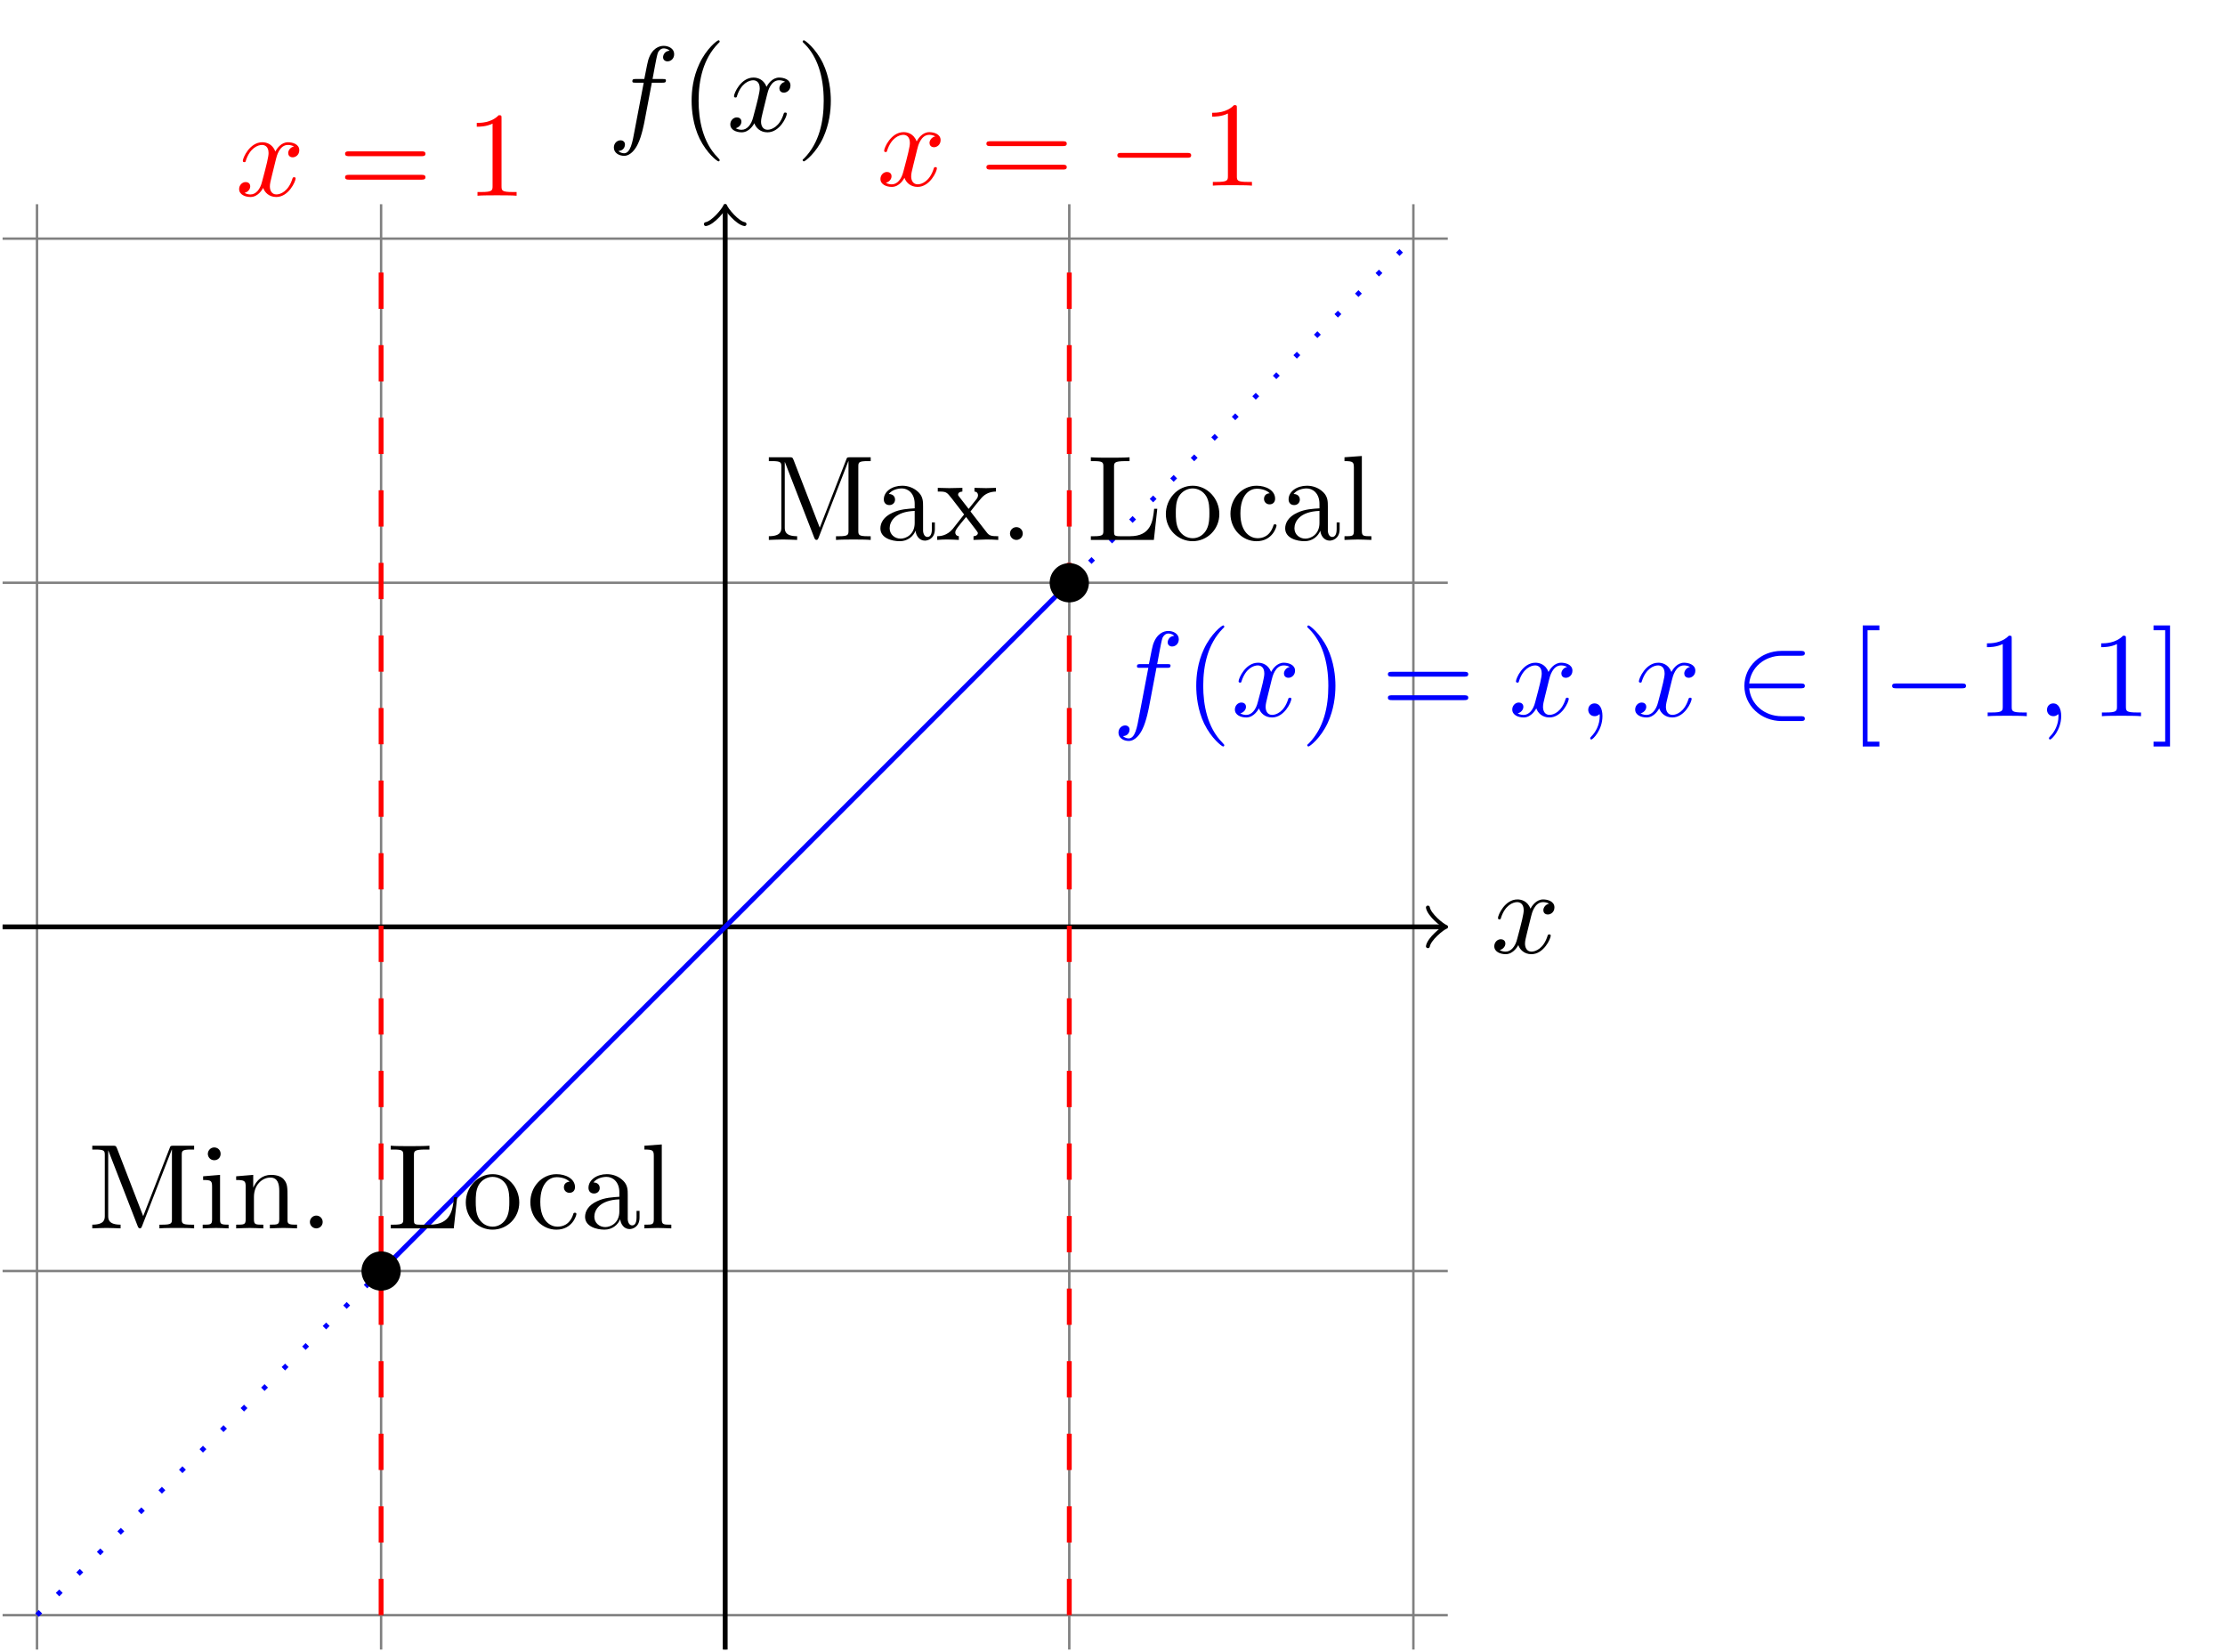 <?xml version="1.0" encoding="UTF-8" standalone="no"?>
<!-- Created with Inkscape (http://www.inkscape.org/) -->

<svg
   version="1.1"
   id="svg1"
   width="244.336"
   height="181.411"
   viewBox="0 0 244.336 181.411"
   xmlns="http://www.w3.org/2000/svg"
   xmlns:svg="http://www.w3.org/2000/svg">
  <defs
     id="defs1" />
  <g
     id="g1">
    <path
       id="path1"
       d="M -59.528,-56.694 H 59.528 M -59.528,-28.347 H 59.528 M -59.528,0 H 59.528 M -59.528,28.347 H 59.528 M -59.528,56.694 H 59.528 M -56.694,-59.528 V 59.528 M -28.347,-59.528 V 59.528 M 0,-59.528 V 59.528 M 28.347,-59.528 V 59.528 M 56.694,-59.528 V 59.528"
       style="fill:none;stroke:#808080;stroke-width:0.199;stroke-linecap:butt;stroke-linejoin:miter;stroke-miterlimit:10;stroke-dasharray:none;stroke-opacity:1"
       transform="matrix(1.333,0,0,-1.333,79.636,101.775)" />
    <path
       id="path2"
       d="M -59.528,0 H 59.07"
       style="fill:none;stroke:#000000;stroke-width:0.399;stroke-linecap:butt;stroke-linejoin:miter;stroke-miterlimit:10;stroke-dasharray:none;stroke-opacity:1"
       transform="matrix(1.333,0,0,-1.333,79.636,101.775)" />
    <path
       id="path3"
       d="M -1.196,1.594 C -1.096,0.996 0,0.1 0.299,0 0,-0.1 -1.096,-0.996 -1.196,-1.594"
       style="fill:none;stroke:#000000;stroke-width:0.319;stroke-linecap:round;stroke-linejoin:round;stroke-miterlimit:10;stroke-dasharray:none;stroke-opacity:1"
       transform="matrix(1.333,0,0,-1.333,158.396,101.775)" />
    <path
       id="path4"
       d="m 3.329,-3.013 c 0.059,-0.258 0.293,-1.172 0.984,-1.172 0.047,0 0.293,0 0.504,0.129 -0.281,0.047 -0.48,0.305 -0.48,0.539 0,0.164 0.105,0.352 0.375,0.352 0.223,0 0.539,-0.188 0.539,-0.586 0,-0.516 -0.586,-0.656 -0.926,-0.656 -0.574,0 -0.926,0.527 -1.043,0.762 -0.258,-0.656 -0.785,-0.762 -1.078,-0.762 -1.043,0 -1.605,1.289 -1.605,1.535 0,0.105 0.105,0.105 0.117,0.105 0.082,0 0.117,-0.023 0.129,-0.117 0.34,-1.055 0.996,-1.301 1.336,-1.301 0.188,0 0.539,0.094 0.539,0.668 0,0.305 -0.164,0.973 -0.539,2.367 -0.152,0.621 -0.504,1.043 -0.949,1.043 -0.059,0 -0.281,0 -0.492,-0.129 0.246,-0.059 0.469,-0.27 0.469,-0.539 0,-0.27 -0.223,-0.352 -0.375,-0.352 -0.293,0 -0.539,0.258 -0.539,0.574 0,0.457 0.492,0.656 0.937,0.656 0.656,0 1.008,-0.691 1.043,-0.75 0.117,0.363 0.48,0.75 1.078,0.75 1.02,0 1.594,-1.277 1.594,-1.535 0,-0.094 -0.094,-0.094 -0.129,-0.094 -0.082,0 -0.105,0.035 -0.129,0.105 -0.328,1.066 -0.996,1.313 -1.324,1.313 -0.387,0 -0.539,-0.328 -0.539,-0.656 0,-0.223 0.059,-0.445 0.164,-0.879 z m 0,0"
       style="fill:#000000;fill-opacity:1;fill-rule:nonzero;stroke:none"
       aria-label="x"
       transform="matrix(1.333,0,0,1.333,163.699,104.635)" />
    <path
       id="path5"
       d="M 0,-59.528 V 59.07"
       style="fill:none;stroke:#000000;stroke-width:0.399;stroke-linecap:butt;stroke-linejoin:miter;stroke-miterlimit:10;stroke-dasharray:none;stroke-opacity:1"
       transform="matrix(1.333,0,0,-1.333,79.636,101.775)" />
    <path
       id="path6"
       d="M -1.196,1.594 C -1.096,0.996 0,0.1 0.299,0 0,-0.1 -1.096,-0.996 -1.196,-1.594"
       style="fill:none;stroke:#000000;stroke-width:0.319;stroke-linecap:round;stroke-linejoin:round;stroke-miterlimit:10;stroke-dasharray:none;stroke-opacity:1"
       transform="matrix(0,-1.333,-1.333,0,79.636,23.014)" />
    <g
       id="g6"
       aria-label="f(x)"
       transform="matrix(1.333,0,0,1.333,66.708,14.391)">
      <path
         id="path7"
         d="m 3.656,-3.984 h 0.855 c 0.199,0 0.305,0 0.305,-0.199 0,-0.105 -0.105,-0.105 -0.27,-0.105 H 3.714 l 0.211,-1.137 c 0.035,-0.211 0.176,-0.914 0.234,-1.043 0.094,-0.188 0.258,-0.34 0.469,-0.34 0.047,0 0.305,0 0.492,0.188 -0.434,0.035 -0.539,0.387 -0.539,0.539 0,0.223 0.176,0.34 0.363,0.34 0.27,0 0.551,-0.211 0.551,-0.598 0,-0.457 -0.457,-0.68 -0.867,-0.68 -0.34,0 -0.961,0.176 -1.266,1.16 -0.059,0.211 -0.082,0.316 -0.328,1.57 H 2.355 c -0.199,0 -0.305,0 -0.305,0.188 0,0.117 0.094,0.117 0.281,0.117 h 0.656 l -0.75,3.938 C 2.062,0.914 1.898,1.828 1.37,1.828 c -0.035,0 -0.281,0 -0.469,-0.188 C 1.359,1.617 1.441,1.254 1.441,1.102 c 0,-0.223 -0.176,-0.34 -0.363,-0.34 -0.258,0 -0.551,0.211 -0.551,0.598 0,0.445 0.434,0.68 0.844,0.68 0.551,0 0.949,-0.586 1.125,-0.961 0.328,-0.633 0.551,-1.84 0.562,-1.91 z m 0,0"
         style="fill:#000000;fill-opacity:1;fill-rule:nonzero;stroke:none" />
      <path
         id="path8"
         d="m 9.242,2.391 c 0,-0.035 0,-0.047 -0.164,-0.223 C 7.836,0.914 7.508,-0.961 7.508,-2.496 c 0,-1.723 0.387,-3.457 1.605,-4.711 0.129,-0.117 0.129,-0.129 0.129,-0.164 0,-0.07 -0.035,-0.105 -0.094,-0.105 -0.105,0 -0.996,0.68 -1.582,1.945 -0.516,1.102 -0.633,2.203 -0.633,3.035 0,0.785 0.117,1.992 0.656,3.117 0.598,1.219 1.453,1.875 1.559,1.875 0.059,0 0.094,-0.035 0.094,-0.105 z m 0,0"
         style="fill:#000000;fill-opacity:1;fill-rule:nonzero;stroke:none" />
      <path
         id="path9"
         d="m 13.154,-3.012 c 0.059,-0.258 0.293,-1.172 0.984,-1.172 0.047,0 0.293,0 0.504,0.129 -0.281,0.047 -0.48,0.305 -0.48,0.539 0,0.164 0.105,0.352 0.375,0.352 0.223,0 0.539,-0.188 0.539,-0.586 0,-0.516 -0.586,-0.656 -0.926,-0.656 -0.574,0 -0.926,0.527 -1.043,0.762 -0.258,-0.656 -0.785,-0.762 -1.078,-0.762 -1.043,0 -1.605,1.289 -1.605,1.535 0,0.105 0.105,0.105 0.117,0.105 0.082,0 0.117,-0.023 0.129,-0.117 0.34,-1.055 0.996,-1.301 1.336,-1.301 0.188,0 0.539,0.094 0.539,0.668 0,0.305 -0.164,0.973 -0.539,2.367 -0.152,0.621 -0.504,1.043 -0.949,1.043 -0.059,0 -0.281,0 -0.492,-0.129 0.246,-0.059 0.469,-0.27 0.469,-0.539 0,-0.27 -0.223,-0.352 -0.375,-0.352 -0.293,0 -0.539,0.258 -0.539,0.574 0,0.457 0.492,0.656 0.938,0.656 0.656,0 1.008,-0.691 1.043,-0.75 0.117,0.363 0.48,0.75 1.078,0.75 1.02,0 1.594,-1.277 1.594,-1.535 0,-0.094 -0.094,-0.094 -0.129,-0.094 -0.082,0 -0.105,0.035 -0.129,0.105 -0.328,1.066 -0.996,1.312 -1.324,1.312 -0.387,0 -0.539,-0.328 -0.539,-0.656 0,-0.223 0.059,-0.445 0.164,-0.879 z m 0,0"
         style="fill:#000000;fill-opacity:1;fill-rule:nonzero;stroke:none" />
      <path
         id="path10"
         d="m 18.401,-2.496 c 0,-0.773 -0.117,-1.98 -0.656,-3.105 -0.598,-1.219 -1.465,-1.875 -1.559,-1.875 -0.059,0 -0.105,0.047 -0.105,0.105 0,0.035 0,0.047 0.199,0.234 0.973,0.984 1.535,2.566 1.535,4.641 0,1.711 -0.363,3.457 -1.594,4.723 -0.141,0.117 -0.141,0.129 -0.141,0.164 0,0.059 0.047,0.105 0.105,0.105 0.094,0 0.996,-0.68 1.582,-1.945 0.504,-1.102 0.633,-2.203 0.633,-3.047 z m 0,0"
         style="fill:#000000;fill-opacity:1;fill-rule:nonzero;stroke:none" />
    </g>
    <path
       id="path11"
       d="M -28.347,-56.694 V 56.694"
       style="fill:none;stroke:#ff0000;stroke-width:0.399;stroke-linecap:butt;stroke-linejoin:miter;stroke-miterlimit:10;stroke-dasharray:2.989, 2.989;stroke-dashoffset:0;stroke-opacity:1"
       transform="matrix(1.333,0,0,-1.333,79.636,101.775)" />
    <g
       id="g11"
       aria-label="x=1"
       transform="matrix(1.333,0,0,1.333,25.868,21.491)">
      <path
         id="path12"
         d="m 3.328,-3.011 c 0.059,-0.258 0.293,-1.172 0.984,-1.172 0.047,0 0.293,0 0.504,0.129 -0.281,0.047 -0.48,0.305 -0.48,0.539 0,0.164 0.105,0.352 0.375,0.352 0.223,0 0.539,-0.188 0.539,-0.586 0,-0.516 -0.586,-0.656 -0.926,-0.656 -0.574,0 -0.926,0.527 -1.043,0.762 -0.258,-0.656 -0.785,-0.762 -1.078,-0.762 -1.043,0 -1.605,1.289 -1.605,1.535 0,0.105 0.105,0.105 0.117,0.105 0.082,0 0.117,-0.023 0.129,-0.117 0.34,-1.055 0.996,-1.301 1.336,-1.301 0.188,0 0.539,0.094 0.539,0.668 0,0.305 -0.164,0.973 -0.539,2.367 -0.152,0.621 -0.504,1.043 -0.949,1.043 -0.059,0 -0.281,0 -0.492,-0.129 0.246,-0.059 0.469,-0.27 0.469,-0.539 0,-0.27 -0.223,-0.352 -0.375,-0.352 -0.293,0 -0.539,0.258 -0.539,0.574 0,0.457 0.492,0.656 0.938,0.656 0.656,0 1.008,-0.691 1.043,-0.75 0.117,0.363 0.48,0.75 1.078,0.75 1.02,0 1.594,-1.277 1.594,-1.535 0,-0.094 -0.094,-0.094 -0.129,-0.094 -0.082,0 -0.105,0.035 -0.129,0.105 -0.328,1.066 -0.996,1.312 -1.324,1.312 -0.387,0 -0.539,-0.328 -0.539,-0.656 0,-0.223 0.059,-0.445 0.164,-0.879 z m 0,0"
         style="fill:#ff0000;fill-opacity:1;fill-rule:nonzero;stroke:none" />
      <path
         id="path13"
         d="m 15.304,-3.257 c 0.152,0 0.34,0 0.34,-0.199 0,-0.199 -0.188,-0.199 -0.328,-0.199 H 9.351 c -0.141,0 -0.328,0 -0.328,0.199 0,0.199 0.188,0.199 0.34,0.199 z m 0.012,1.934 c 0.141,0 0.328,0 0.328,-0.199 0,-0.199 -0.188,-0.199 -0.34,-0.199 H 9.363 c -0.152,0 -0.34,0 -0.34,0.199 0,0.199 0.188,0.199 0.328,0.199 z m 6.595,-5.051 c 0,-0.234 0,-0.258 -0.234,-0.258 -0.609,0.633 -1.488,0.633 -1.805,0.633 v 0.316 c 0.199,0 0.785,0 1.301,-0.258 v 5.156 c 0,0.352 -0.035,0.48 -0.926,0.48 h -0.316 v 0.305 c 0.352,-0.035 1.207,-0.035 1.605,-0.035 0.398,0 1.266,0 1.617,0.035 v -0.305 h -0.316 c -0.902,0 -0.926,-0.117 -0.926,-0.48 z m 0,0"
         style="fill:#ff0000;fill-opacity:1;fill-rule:nonzero;stroke:none" />
    </g>
    <path
       id="path14"
       d="M 28.347,-56.694 V 56.694"
       style="fill:none;stroke:#ff0000;stroke-width:0.399;stroke-linecap:butt;stroke-linejoin:miter;stroke-miterlimit:10;stroke-dasharray:2.989, 2.989;stroke-dashoffset:0;stroke-opacity:1"
       transform="matrix(1.333,0,0,-1.333,79.636,101.775)" />
    <g
       id="g14"
       aria-label="x=−1"
       transform="matrix(1.333,0,0,1.333,96.293,20.384)">
      <path
         id="path15"
         d="m 3.328,-3.013 c 0.059,-0.258 0.293,-1.172 0.984,-1.172 0.047,0 0.293,0 0.504,0.129 -0.281,0.047 -0.48,0.305 -0.48,0.539 0,0.164 0.105,0.352 0.375,0.352 0.223,0 0.539,-0.188 0.539,-0.586 0,-0.516 -0.586,-0.656 -0.926,-0.656 -0.574,0 -0.926,0.527 -1.043,0.762 -0.258,-0.656 -0.785,-0.762 -1.078,-0.762 -1.043,0 -1.605,1.289 -1.605,1.535 0,0.105 0.105,0.105 0.117,0.105 0.082,0 0.117,-0.023 0.129,-0.117 0.34,-1.055 0.996,-1.301 1.336,-1.301 0.188,0 0.539,0.094 0.539,0.668 0,0.305 -0.164,0.973 -0.539,2.367 -0.152,0.621 -0.504,1.043 -0.949,1.043 -0.059,0 -0.281,0 -0.492,-0.129 0.246,-0.059 0.469,-0.27 0.469,-0.539 0,-0.27 -0.223,-0.352 -0.375,-0.352 -0.293,0 -0.539,0.258 -0.539,0.574 0,0.457 0.492,0.656 0.937,0.656 0.656,0 1.008,-0.691 1.043,-0.75 0.117,0.363 0.48,0.75 1.078,0.75 1.02,0 1.594,-1.277 1.594,-1.535 0,-0.094 -0.094,-0.094 -0.129,-0.094 -0.082,0 -0.105,0.035 -0.129,0.105 -0.328,1.066 -0.996,1.313 -1.324,1.313 -0.387,0 -0.539,-0.328 -0.539,-0.656 0,-0.223 0.059,-0.445 0.164,-0.879 z m 0,0"
         style="fill:#ff0000;fill-opacity:1;fill-rule:nonzero;stroke:none" />
      <path
         id="path16"
         d="m 15.304,-3.259 c 0.152,0 0.34,0 0.34,-0.199 0,-0.199 -0.188,-0.199 -0.328,-0.199 H 9.351 c -0.141,0 -0.328,0 -0.328,0.199 0,0.199 0.188,0.199 0.34,0.199 z m 0.012,1.934 c 0.141,0 0.328,0 0.328,-0.199 0,-0.199 -0.188,-0.199 -0.34,-0.199 H 9.363 c -0.152,0 -0.34,0 -0.34,0.199 0,0.199 0.188,0.199 0.328,0.199 z m 0,0"
         style="fill:#ff0000;fill-opacity:1;fill-rule:nonzero;stroke:none" />
      <path
         id="path17"
         d="m 25.541,-2.298 c 0.176,0 0.352,0 0.352,-0.199 0,-0.199 -0.176,-0.199 -0.352,-0.199 h -5.391 c -0.164,0 -0.34,0 -0.34,0.199 0,0.199 0.176,0.199 0.34,0.199 z m 0,0"
         style="fill:#ff0000;fill-opacity:1;fill-rule:nonzero;stroke:none" />
      <path
         id="path18"
         d="m 29.657,-6.376 c 0,-0.234 0,-0.258 -0.234,-0.258 -0.609,0.633 -1.488,0.633 -1.805,0.633 v 0.316 c 0.199,0 0.785,0 1.301,-0.258 v 5.156 c 0,0.352 -0.035,0.48 -0.926,0.48 h -0.316 v 0.305 c 0.352,-0.035 1.207,-0.035 1.605,-0.035 0.398,0 1.266,0 1.617,0.035 V -0.306 h -0.316 c -0.902,0 -0.926,-0.117 -0.926,-0.48 z m 0,0"
         style="fill:#ff0000;fill-opacity:1;fill-rule:nonzero;stroke:none" />
    </g>
    <path
       id="path19"
       d="m -28.347,-28.347 2.362,2.362 2.362,2.362 2.362,2.362 2.362,2.362 2.362,2.362 2.362,2.362 2.362,2.362 2.362,2.362 2.362,2.362 2.362,2.362 2.362,2.362 2.362,2.362 2.362,2.362 2.362,2.362 2.362,2.362 2.362,2.362 2.362,2.362 2.362,2.362 2.362,2.362 2.362,2.362 2.362,2.362 2.362,2.362 2.362,2.362 2.362,2.362"
       style="fill:none;stroke:#0000ff;stroke-width:0.399;stroke-linecap:butt;stroke-linejoin:miter;stroke-miterlimit:10;stroke-dasharray:none;stroke-opacity:1"
       transform="matrix(1.333,0,0,-1.333,79.636,101.775)" />
    <g
       id="g19"
       aria-label="f(x)=x,x∈[−1,1]"
       transform="matrix(1.333,0,0,1.333,122.12,78.64)">
      <path
         id="path20"
         d="m 3.657,-3.984 h 0.855 c 0.199,0 0.305,0 0.305,-0.199 0,-0.105 -0.105,-0.105 -0.27,-0.105 H 3.716 l 0.211,-1.137 c 0.035,-0.211 0.176,-0.914 0.234,-1.043 0.094,-0.188 0.258,-0.34 0.469,-0.34 0.047,0 0.305,0 0.492,0.188 -0.434,0.035 -0.539,0.387 -0.539,0.539 0,0.223 0.176,0.34 0.363,0.34 0.27,0 0.551,-0.211 0.551,-0.598 0,-0.457 -0.457,-0.68 -0.867,-0.68 -0.34,0 -0.961,0.176 -1.266,1.16 -0.059,0.211 -0.082,0.316 -0.328,1.57 H 2.356 c -0.199,0 -0.305,0 -0.305,0.188 0,0.117 0.094,0.117 0.281,0.117 h 0.656 l -0.75,3.938 C 2.063,0.915 1.899,1.829 1.372,1.829 c -0.035,0 -0.281,0 -0.469,-0.188 C 1.36,1.618 1.442,1.254 1.442,1.102 c 0,-0.223 -0.176,-0.34 -0.363,-0.34 -0.258,0 -0.551,0.211 -0.551,0.598 0,0.445 0.434,0.68 0.844,0.68 0.551,0 0.949,-0.586 1.125,-0.961 0.328,-0.633 0.551,-1.84 0.562,-1.91 z m 0,0"
         style="fill:#0000ff;fill-opacity:1;fill-rule:nonzero;stroke:none" />
      <path
         id="path21"
         d="m 9.244,2.391 c 0,-0.035 0,-0.047 -0.164,-0.223 C 7.838,0.915 7.51,-0.96 7.51,-2.496 c 0,-1.723 0.387,-3.457 1.605,-4.711 0.129,-0.117 0.129,-0.129 0.129,-0.164 0,-0.07 -0.035,-0.105 -0.094,-0.105 -0.105,0 -0.996,0.68 -1.582,1.945 -0.516,1.102 -0.633,2.203 -0.633,3.035 0,0.785 0.117,1.992 0.656,3.117 0.598,1.219 1.453,1.875 1.559,1.875 0.059,0 0.094,-0.035 0.094,-0.105 z m 0,0"
         style="fill:#0000ff;fill-opacity:1;fill-rule:nonzero;stroke:none" />
      <path
         id="path22"
         d="m 13.152,-3.011 c 0.059,-0.258 0.293,-1.172 0.984,-1.172 0.047,0 0.293,0 0.504,0.129 -0.281,0.047 -0.48,0.305 -0.48,0.539 0,0.164 0.105,0.352 0.375,0.352 0.223,0 0.539,-0.188 0.539,-0.586 0,-0.516 -0.586,-0.656 -0.926,-0.656 -0.574,0 -0.926,0.527 -1.043,0.762 -0.258,-0.656 -0.785,-0.762 -1.078,-0.762 -1.043,0 -1.605,1.289 -1.605,1.535 0,0.105 0.105,0.105 0.117,0.105 0.082,0 0.117,-0.023 0.129,-0.117 0.34,-1.055 0.996,-1.301 1.336,-1.301 0.188,0 0.539,0.094 0.539,0.668 0,0.305 -0.164,0.973 -0.539,2.367 C 11.851,-0.527 11.5,-0.105 11.055,-0.105 c -0.059,0 -0.281,0 -0.492,-0.129 0.246,-0.059 0.469,-0.27 0.469,-0.539 0,-0.27 -0.223,-0.352 -0.375,-0.352 -0.293,0 -0.539,0.258 -0.539,0.574 0,0.457 0.492,0.656 0.938,0.656 0.656,0 1.008,-0.691 1.043,-0.75 0.117,0.363 0.48,0.75 1.078,0.75 1.02,0 1.594,-1.277 1.594,-1.535 0,-0.094 -0.094,-0.094 -0.129,-0.094 -0.082,0 -0.105,0.035 -0.129,0.105 -0.328,1.066 -0.996,1.312 -1.324,1.312 -0.387,0 -0.539,-0.328 -0.539,-0.656 0,-0.223 0.059,-0.445 0.164,-0.879 z m 0,0"
         style="fill:#0000ff;fill-opacity:1;fill-rule:nonzero;stroke:none" />
      <path
         id="path23"
         d="m 18.402,-2.496 c 0,-0.773 -0.117,-1.98 -0.656,-3.105 -0.598,-1.219 -1.465,-1.875 -1.559,-1.875 -0.059,0 -0.105,0.047 -0.105,0.105 0,0.035 0,0.047 0.199,0.234 0.973,0.984 1.535,2.566 1.535,4.641 0,1.711 -0.363,3.457 -1.594,4.723 -0.141,0.117 -0.141,0.129 -0.141,0.164 0,0.059 0.047,0.105 0.105,0.105 0.094,0 0.996,-0.68 1.582,-1.945 0.504,-1.102 0.633,-2.203 0.633,-3.047 z m 10.603,-0.762 c 0.152,0 0.34,0 0.34,-0.199 0,-0.199 -0.188,-0.199 -0.328,-0.199 h -5.965 c -0.141,0 -0.328,0 -0.328,0.199 0,0.199 0.188,0.199 0.34,0.199 z m 0.012,1.934 c 0.141,0 0.328,0 0.328,-0.199 0,-0.199 -0.188,-0.199 -0.34,-0.199 H 23.063 c -0.152,0 -0.34,0 -0.34,0.199 0,0.199 0.188,0.199 0.328,0.199 z m 0,0"
         style="fill:#0000ff;fill-opacity:1;fill-rule:nonzero;stroke:none" />
      <path
         id="path24"
         d="m 36.004,-3.011 c 0.059,-0.258 0.293,-1.172 0.984,-1.172 0.047,0 0.293,0 0.504,0.129 -0.281,0.047 -0.48,0.305 -0.48,0.539 0,0.164 0.105,0.352 0.375,0.352 0.223,0 0.539,-0.188 0.539,-0.586 0,-0.516 -0.586,-0.656 -0.926,-0.656 -0.574,0 -0.926,0.527 -1.043,0.762 -0.258,-0.656 -0.785,-0.762 -1.078,-0.762 -1.043,0 -1.605,1.289 -1.605,1.535 0,0.105 0.105,0.105 0.117,0.105 0.082,0 0.117,-0.023 0.129,-0.117 0.34,-1.055 0.996,-1.301 1.336,-1.301 0.188,0 0.539,0.094 0.539,0.668 0,0.305 -0.164,0.973 -0.539,2.367 C 34.703,-0.527 34.351,-0.105 33.906,-0.105 c -0.059,0 -0.281,0 -0.492,-0.129 0.246,-0.059 0.469,-0.27 0.469,-0.539 0,-0.27 -0.223,-0.352 -0.375,-0.352 -0.293,0 -0.539,0.258 -0.539,0.574 0,0.457 0.492,0.656 0.938,0.656 0.656,0 1.008,-0.691 1.043,-0.75 0.117,0.363 0.48,0.75 1.078,0.75 1.02,0 1.594,-1.277 1.594,-1.535 0,-0.094 -0.094,-0.094 -0.129,-0.094 -0.082,0 -0.105,0.035 -0.129,0.105 -0.328,1.066 -0.996,1.312 -1.324,1.312 -0.387,0 -0.539,-0.328 -0.539,-0.656 0,-0.223 0.059,-0.445 0.164,-0.879 z m 4.395,3 c 0,-0.656 -0.258,-1.043 -0.645,-1.043 -0.328,0 -0.527,0.246 -0.527,0.527 0,0.27 0.199,0.527 0.527,0.527 0.117,0 0.246,-0.035 0.352,-0.129 0.023,-0.023 0.035,-0.035 0.047,-0.035 0.012,0 0.023,0.012 0.023,0.152 0,0.738 -0.352,1.336 -0.68,1.664 -0.105,0.105 -0.105,0.129 -0.105,0.164 0,0.07 0.047,0.105 0.094,0.105 0.117,0 0.914,-0.762 0.914,-1.934 z m 5.73,-3 c 0.059,-0.258 0.293,-1.172 0.984,-1.172 0.047,0 0.293,0 0.504,0.129 -0.281,0.047 -0.48,0.305 -0.48,0.539 0,0.164 0.105,0.352 0.375,0.352 0.223,0 0.539,-0.188 0.539,-0.586 0,-0.516 -0.586,-0.656 -0.926,-0.656 -0.574,0 -0.926,0.527 -1.043,0.762 -0.258,-0.656 -0.785,-0.762 -1.078,-0.762 -1.043,0 -1.605,1.289 -1.605,1.535 0,0.105 0.105,0.105 0.117,0.105 0.082,0 0.117,-0.023 0.129,-0.117 0.34,-1.055 0.996,-1.301 1.336,-1.301 0.188,0 0.539,0.094 0.539,0.668 0,0.305 -0.164,0.973 -0.539,2.367 C 44.828,-0.527 44.476,-0.105 44.031,-0.105 c -0.059,0 -0.281,0 -0.492,-0.129 0.246,-0.059 0.469,-0.27 0.469,-0.539 0,-0.27 -0.223,-0.352 -0.375,-0.352 -0.293,0 -0.539,0.258 -0.539,0.574 0,0.457 0.492,0.656 0.938,0.656 0.656,0 1.008,-0.691 1.043,-0.75 0.117,0.363 0.48,0.75 1.078,0.75 1.02,0 1.594,-1.277 1.594,-1.535 0,-0.094 -0.094,-0.094 -0.129,-0.094 -0.082,0 -0.105,0.035 -0.129,0.105 -0.328,1.066 -0.996,1.312 -1.324,1.312 -0.387,0 -0.539,-0.328 -0.539,-0.656 0,-0.223 0.059,-0.445 0.164,-0.879 z m 0,0"
         style="fill:#0000ff;fill-opacity:1;fill-rule:nonzero;stroke:none" />
      <path
         id="path25"
         d="m 56.72,-2.296 c 0.164,0 0.352,0 0.352,-0.199 0,-0.199 -0.188,-0.199 -0.352,-0.199 H 52.489 C 52.618,-4.019 53.755,-4.98 55.161,-4.98 h 1.559 c 0.164,0 0.352,0 0.352,-0.199 0,-0.199 -0.188,-0.199 -0.352,-0.199 h -1.57 c -1.711,0 -3.059,1.289 -3.059,2.883 0,1.594 1.348,2.895 3.059,2.895 h 1.57 c 0.164,0 0.352,0 0.352,-0.199 0,-0.199 -0.188,-0.199 -0.352,-0.199 h -1.559 c -1.406,0 -2.543,-0.961 -2.672,-2.297 z m 0,0"
         style="fill:#0000ff;fill-opacity:1;fill-rule:nonzero;stroke:none" />
      <path
         id="path26"
         d="M 63.212,2.497 V 2.098 h -0.973 v -9.176 h 0.973 v -0.398 h -1.371 v 9.973 z m 0,0"
         style="fill:#0000ff;fill-opacity:1;fill-rule:nonzero;stroke:none" />
      <path
         id="path27"
         d="m 69.997,-2.296 c 0.176,0 0.352,0 0.352,-0.199 0,-0.199 -0.176,-0.199 -0.352,-0.199 h -5.391 c -0.164,0 -0.34,0 -0.34,0.199 0,0.199 0.176,0.199 0.34,0.199 z m 0,0"
         style="fill:#0000ff;fill-opacity:1;fill-rule:nonzero;stroke:none" />
      <path
         id="path28"
         d="m 74.113,-6.375 c 0,-0.234 0,-0.258 -0.234,-0.258 -0.609,0.633 -1.488,0.633 -1.805,0.633 v 0.316 c 0.199,0 0.785,0 1.301,-0.258 v 5.156 c 0,0.352 -0.035,0.48 -0.926,0.48 h -0.316 v 0.305 c 0.352,-0.035 1.207,-0.035 1.605,-0.035 0.398,0 1.266,0 1.617,0.035 v -0.305 h -0.316 c -0.902,0 -0.926,-0.117 -0.926,-0.48 z m 0,0"
         style="fill:#0000ff;fill-opacity:1;fill-rule:nonzero;stroke:none" />
      <path
         id="path29"
         d="m 78.191,-0.011 c 0,-0.656 -0.258,-1.043 -0.645,-1.043 -0.328,0 -0.527,0.246 -0.527,0.527 0,0.27 0.199,0.527 0.527,0.527 0.117,0 0.246,-0.035 0.352,-0.129 0.023,-0.023 0.035,-0.035 0.047,-0.035 0.012,0 0.023,0.012 0.023,0.152 0,0.738 -0.352,1.336 -0.68,1.664 -0.105,0.105 -0.105,0.129 -0.105,0.164 0,0.07 0.047,0.105 0.094,0.105 0.117,0 0.914,-0.762 0.914,-1.934 z m 0,0"
         style="fill:#0000ff;fill-opacity:1;fill-rule:nonzero;stroke:none" />
      <path
         id="path30"
         d="m 83.523,-6.375 c 0,-0.234 0,-0.258 -0.234,-0.258 -0.609,0.633 -1.488,0.633 -1.805,0.633 v 0.316 c 0.199,0 0.785,0 1.301,-0.258 v 5.156 c 0,0.352 -0.035,0.48 -0.926,0.48 h -0.316 v 0.305 c 0.352,-0.035 1.207,-0.035 1.605,-0.035 0.398,0 1.266,0 1.617,0.035 v -0.305 h -0.316 c -0.902,0 -0.926,-0.117 -0.926,-0.48 z m 3.633,-1.102 h -1.359 v 0.398 h 0.961 V 2.098 h -0.961 v 0.398 h 1.359 z m 0,0"
         style="fill:#0000ff;fill-opacity:1;fill-rule:nonzero;stroke:none" />
    </g>
    <path
       id="path31"
       d="m -56.694,-56.694 1.181,1.181 1.181,1.181 1.181,1.181 1.181,1.181 1.181,1.181 1.181,1.181 1.181,1.181 1.181,1.181 1.181,1.181 1.181,1.181 1.181,1.181 1.181,1.181 1.181,1.181 1.181,1.181 1.181,1.181 1.181,1.181 1.181,1.181 1.181,1.181 1.181,1.181 1.181,1.181 1.181,1.181 1.181,1.181 1.181,1.181 1.181,1.181"
       style="fill:none;stroke:#0000ff;stroke-width:0.399;stroke-linecap:butt;stroke-linejoin:miter;stroke-miterlimit:10;stroke-dasharray:0.399, 1.993;stroke-dashoffset:0;stroke-opacity:1"
       transform="matrix(1.333,0,0,-1.333,79.636,101.775)" />
    <path
       id="path32"
       d="m 28.347,28.347 1.181,1.181 1.181,1.181 1.181,1.181 1.181,1.181 1.181,1.181 1.181,1.181 1.181,1.181 1.181,1.181 1.181,1.181 1.181,1.181 1.181,1.181 1.181,1.181 1.181,1.181 1.181,1.181 1.181,1.181 1.181,1.181 1.181,1.181 1.181,1.181 1.181,1.181 1.181,1.181 1.181,1.181 1.181,1.181 1.181,1.181 1.181,1.181"
       style="fill:none;stroke:#0000ff;stroke-width:0.399;stroke-linecap:butt;stroke-linejoin:miter;stroke-miterlimit:10;stroke-dasharray:0.399, 1.993;stroke-dashoffset:0;stroke-opacity:1"
       transform="matrix(1.333,0,0,-1.333,79.636,101.775)" />
    <path
       id="path33"
       d="m -26.929,-28.347 c 0,0.783 -0.635,1.417 -1.417,1.417 -0.783,0 -1.417,-0.635 -1.417,-1.417 0,-0.783 0.635,-1.417 1.417,-1.417 0.783,0 1.417,0.635 1.417,1.417 z"
       style="fill:#000000;fill-opacity:1;fill-rule:nonzero;stroke:#000000;stroke-width:0.399;stroke-linecap:butt;stroke-linejoin:miter;stroke-miterlimit:10;stroke-dasharray:none;stroke-opacity:1"
       transform="matrix(1.333,0,0,-1.333,79.636,101.775)" />
    <path
       id="path34"
       d="M 2.404,-6.585 C 2.31,-6.807 2.286,-6.807 2.052,-6.807 H 0.365 v 0.316 h 0.246 c 0.762,0 0.785,0.105 0.785,0.469 v 4.98 c 0,0.27 0,0.738 -1.031,0.738 v 0.305 c 0.352,-0.012 0.844,-0.035 1.172,-0.035 0.328,0 0.82,0.023 1.16,0.035 v -0.305 c -1.02,0 -1.02,-0.469 -1.02,-0.738 v -5.367 h 0.012 l 2.402,6.188 c 0.047,0.129 0.094,0.223 0.199,0.223 0.105,0 0.129,-0.082 0.176,-0.188 L 6.915,-6.491 h 0.012 v 5.719 c 0,0.352 -0.023,0.469 -0.785,0.469 H 5.896 v 0.305 c 0.375,-0.035 1.043,-0.035 1.441,-0.035 0.387,0 1.055,0 1.418,0.035 v -0.305 h -0.234 c -0.773,0 -0.785,-0.117 -0.785,-0.469 V -6.022 c 0,-0.363 0.012,-0.469 0.785,-0.469 h 0.234 V -6.807 H 7.079 c -0.27,0 -0.27,0.012 -0.34,0.199 l -2.18,5.602 z m 8.487,2.18 -1.395,0.117 v 0.305 c 0.656,0 0.738,0.059 0.738,0.551 v 2.672 c 0,0.457 -0.105,0.457 -0.773,0.457 v 0.305 c 0.316,-0.012 0.855,-0.035 1.102,-0.035 0.34,0 0.691,0.023 1.031,0.035 v -0.305 c -0.656,0 -0.703,-0.059 -0.703,-0.445 z m 0.047,-1.734 c 0,-0.316 -0.246,-0.527 -0.527,-0.527 -0.316,0 -0.527,0.27 -0.527,0.527 0,0.27 0.211,0.527 0.527,0.527 0.281,0 0.527,-0.199 0.527,-0.527 z m 2.065,2.719 v 2.66 c 0,0.457 -0.117,0.457 -0.785,0.457 v 0.305 c 0.352,-0.012 0.855,-0.035 1.125,-0.035 0.258,0 0.785,0.023 1.113,0.035 v -0.305 c -0.656,0 -0.773,0 -0.773,-0.457 V -2.589 c 0,-1.031 0.715,-1.594 1.348,-1.594 0.621,0 0.738,0.539 0.738,1.102 v 2.32 c 0,0.457 -0.117,0.457 -0.773,0.457 v 0.305 c 0.34,-0.012 0.855,-0.035 1.125,-0.035 0.258,0 0.773,0.023 1.113,0.035 v -0.305 c -0.516,0 -0.773,0 -0.785,-0.305 V -2.507 c 0,-0.855 0,-1.172 -0.305,-1.523 -0.141,-0.176 -0.469,-0.375 -1.043,-0.375 -0.727,0 -1.195,0.434 -1.477,1.055 v -1.055 l -1.406,0.117 v 0.305 c 0.703,0 0.785,0.07 0.785,0.562 z m 6.343,2.895 c 0,-0.293 -0.234,-0.527 -0.527,-0.527 -0.281,0 -0.527,0.234 -0.527,0.527 0,0.293 0.246,0.527 0.527,0.527 0.293,0 0.527,-0.234 0.527,-0.527 z M 30.426,-2.565 H 30.168 c -0.105,1.008 -0.246,2.262 -1.992,2.262 H 27.356 c -0.469,0 -0.492,-0.07 -0.492,-0.398 V -6.011 c 0,-0.34 0,-0.48 0.949,-0.48 h 0.328 v -0.316 c -0.363,0.035 -1.266,0.035 -1.676,0.035 -0.387,0 -1.16,0 -1.512,-0.035 v 0.316 h 0.234 c 0.773,0 0.797,0.105 0.797,0.469 v 5.25 c 0,0.352 -0.023,0.469 -0.797,0.469 h -0.234 v 0.305 h 5.191 z m 5.115,0.434 c 0,-1.277 -0.996,-2.332 -2.191,-2.332 -1.254,0 -2.215,1.09 -2.215,2.332 0,1.289 1.031,2.238 2.203,2.238 1.207,0 2.203,-0.973 2.203,-2.238 z m -2.191,1.992 c -0.434,0 -0.867,-0.211 -1.137,-0.668 C 31.955,-1.241 31.955,-1.85 31.955,-2.214 c 0,-0.387 0,-0.926 0.246,-1.359 0.27,-0.457 0.738,-0.668 1.137,-0.668 0.434,0 0.867,0.223 1.125,0.645 0.258,0.434 0.258,1.008 0.258,1.383 0,0.363 0,0.902 -0.223,1.336 -0.223,0.445 -0.656,0.738 -1.148,0.738 z m 3.923,-2.027 c 0,-1.629 0.82,-2.051 1.348,-2.051 0.094,0 0.715,0.012 1.066,0.375 -0.41,0.023 -0.469,0.328 -0.469,0.457 0,0.258 0.188,0.457 0.457,0.457 0.258,0 0.457,-0.164 0.457,-0.469 0,-0.68 -0.75,-1.066 -1.523,-1.066 -1.242,0 -2.156,1.078 -2.156,2.309 0,1.277 0.984,2.262 2.145,2.262 1.336,0 1.652,-1.195 1.652,-1.289 0,-0.105 -0.105,-0.105 -0.129,-0.105 -0.094,0 -0.117,0.047 -0.129,0.105 -0.293,0.926 -0.938,1.043 -1.312,1.043 -0.527,0 -1.406,-0.422 -1.406,-2.027 z m 6.583,1.406 c 0.035,0.398 0.305,0.82 0.773,0.82 0.211,0 0.82,-0.141 0.82,-0.949 V -1.44 h -0.246 v 0.551 c 0,0.586 -0.246,0.645 -0.363,0.645 -0.328,0 -0.363,-0.457 -0.363,-0.504 V -2.741 c 0,-0.41 0,-0.809 -0.363,-1.172 -0.387,-0.387 -0.879,-0.551 -1.359,-0.551 -0.82,0 -1.512,0.469 -1.512,1.125 0,0.305 0.199,0.469 0.457,0.469 0.281,0 0.469,-0.199 0.469,-0.457 0,-0.117 -0.059,-0.445 -0.516,-0.457 0.27,-0.352 0.762,-0.457 1.078,-0.457 0.492,0 1.055,0.387 1.055,1.277 v 0.363 c -0.504,0.035 -1.207,0.059 -1.828,0.363 -0.75,0.34 -0.996,0.855 -0.996,1.289 0,0.809 0.961,1.055 1.594,1.055 0.656,0 1.113,-0.398 1.301,-0.867 z M 43.786,-2.389 v 0.996 c 0,0.949 -0.715,1.289 -1.16,1.289 -0.492,0 -0.902,-0.352 -0.902,-0.855 0,-0.539 0.422,-1.371 2.062,-1.43 z m 3.495,-4.523 -1.43,0.105 v 0.316 c 0.703,0 0.773,0.07 0.773,0.551 v 5.18 c 0,0.457 -0.105,0.457 -0.773,0.457 v 0.305 c 0.328,-0.012 0.855,-0.035 1.102,-0.035 0.258,0 0.738,0.023 1.113,0.035 v -0.305 c -0.668,0 -0.785,0 -0.785,-0.457 z m 0,0"
       style="fill:#000000;fill-opacity:1;fill-rule:nonzero;stroke:none"
       aria-label="Min.Local"
       transform="matrix(1.333,0,0,1.333,9.647,134.877)" />
    <path
       id="path35"
       d="m 29.764,28.347 c 0,0.783 -0.635,1.417 -1.417,1.417 -0.783,0 -1.417,-0.635 -1.417,-1.417 0,-0.783 0.635,-1.417 1.417,-1.417 0.783,0 1.417,0.635 1.417,1.417 z"
       style="fill:#000000;fill-opacity:1;fill-rule:nonzero;stroke:#000000;stroke-width:0.399;stroke-linecap:butt;stroke-linejoin:miter;stroke-miterlimit:10;stroke-dasharray:none;stroke-opacity:1"
       transform="matrix(1.333,0,0,-1.333,79.636,101.775)" />
    <path
       id="path36"
       d="M 2.402,-6.587 C 2.309,-6.81 2.285,-6.81 2.051,-6.81 H 0.363 v 0.316 h 0.246 c 0.762,0 0.785,0.105 0.785,0.469 v 4.98 c 0,0.27 0,0.738 -1.031,0.738 v 0.305 c 0.352,-0.012 0.844,-0.035 1.172,-0.035 0.328,0 0.82,0.023 1.16,0.035 v -0.305 c -1.02,0 -1.02,-0.469 -1.02,-0.738 v -5.367 h 0.012 l 2.402,6.188 c 0.047,0.129 0.094,0.223 0.199,0.223 0.105,0 0.129,-0.082 0.176,-0.188 L 6.914,-6.493 h 0.012 v 5.719 c 0,0.352 -0.023,0.469 -0.785,0.469 H 5.895 v 0.305 c 0.375,-0.035 1.043,-0.035 1.441,-0.035 0.387,0 1.055,0 1.418,0.035 v -0.305 h -0.234 c -0.773,0 -0.785,-0.117 -0.785,-0.469 V -6.025 c 0,-0.363 0.012,-0.469 0.785,-0.469 h 0.234 V -6.81 H 7.078 c -0.27,0 -0.27,0.012 -0.34,0.199 l -2.18,5.602 z m 10.046,5.824 c 0.035,0.398 0.305,0.82 0.773,0.82 0.211,0 0.82,-0.141 0.82,-0.949 V -1.443 h -0.246 v 0.551 c 0,0.586 -0.246,0.645 -0.363,0.645 -0.328,0 -0.363,-0.457 -0.363,-0.504 V -2.743 c 0,-0.41 0,-0.809 -0.363,-1.172 -0.387,-0.387 -0.879,-0.551 -1.359,-0.551 -0.82,0 -1.512,0.469 -1.512,1.125 0,0.305 0.199,0.469 0.457,0.469 0.281,0 0.469,-0.199 0.469,-0.457 0,-0.117 -0.059,-0.445 -0.516,-0.457 0.27,-0.352 0.762,-0.457 1.078,-0.457 0.492,0 1.055,0.387 1.055,1.277 v 0.363 c -0.504,0.035 -1.207,0.059 -1.828,0.363 -0.75,0.34 -0.996,0.855 -0.996,1.289 0,0.809 0.961,1.055 1.594,1.055 0.656,0 1.113,-0.398 1.301,-0.867 z m -0.07,-1.629 v 0.996 c 0,0.949 -0.715,1.289 -1.16,1.289 -0.492,0 -0.902,-0.352 -0.902,-0.855 0,-0.539 0.422,-1.371 2.062,-1.43 z m 4.597,0.047 c 0.293,-0.375 0.68,-0.867 0.914,-1.125 0.316,-0.352 0.715,-0.504 1.184,-0.516 v -0.305 c -0.258,0.012 -0.551,0.023 -0.809,0.023 -0.305,0 -0.832,-0.023 -0.961,-0.023 v 0.305 c 0.211,0.023 0.293,0.152 0.293,0.305 0,0.164 -0.105,0.293 -0.152,0.352 l -0.621,0.773 -0.773,-0.996 c -0.094,-0.105 -0.094,-0.129 -0.094,-0.188 0,-0.152 0.152,-0.234 0.352,-0.246 v -0.305 c -0.258,0 -0.914,0.023 -1.078,0.023 -0.211,0 -0.68,-0.012 -0.949,-0.023 v 0.305 c 0.703,0 0.715,0.012 1.184,0.609 l 0.984,1.277 -0.938,1.195 c -0.48,0.574 -1.066,0.598 -1.277,0.598 v 0.305 c 0.258,-0.023 0.574,-0.035 0.832,-0.035 0.281,0 0.703,0.023 0.949,0.035 v -0.305 c -0.223,-0.035 -0.293,-0.164 -0.293,-0.316 0,-0.211 0.293,-0.539 0.891,-1.266 l 0.762,0.996 c 0.082,0.117 0.211,0.27 0.211,0.328 0,0.094 -0.094,0.246 -0.363,0.258 v 0.305 c 0.305,-0.012 0.855,-0.035 1.078,-0.035 0.27,0 0.656,0.012 0.961,0.035 v -0.305 c -0.539,0 -0.727,-0.023 -0.949,-0.316 z m 4.307,1.816 c 0,-0.293 -0.234,-0.527 -0.527,-0.527 -0.281,0 -0.527,0.234 -0.527,0.527 0,0.293 0.246,0.527 0.527,0.527 0.293,0 0.527,-0.234 0.527,-0.527 z M 32.364,-2.568 H 32.106 c -0.105,1.008 -0.246,2.262 -1.992,2.262 H 29.294 c -0.469,0 -0.492,-0.07 -0.492,-0.398 V -6.013 c 0,-0.34 0,-0.48 0.949,-0.48 h 0.328 v -0.316 c -0.363,0.035 -1.266,0.035 -1.676,0.035 -0.387,0 -1.16,0 -1.512,-0.035 v 0.316 h 0.234 c 0.773,0 0.797,0.105 0.797,0.469 v 5.25 c 0,0.352 -0.023,0.469 -0.797,0.469 h -0.234 v 0.305 h 5.191 z m 5.112,0.434 c 0,-1.277 -0.996,-2.332 -2.191,-2.332 -1.254,0 -2.215,1.09 -2.215,2.332 0,1.289 1.031,2.238 2.203,2.238 1.207,0 2.203,-0.973 2.203,-2.238 z m -2.191,1.992 c -0.434,0 -0.867,-0.211 -1.137,-0.668 -0.258,-0.434 -0.258,-1.043 -0.258,-1.406 0,-0.387 0,-0.926 0.246,-1.359 0.27,-0.457 0.738,-0.668 1.137,-0.668 0.434,0 0.867,0.223 1.125,0.645 0.258,0.434 0.258,1.008 0.258,1.383 0,0.363 0,0.902 -0.223,1.336 -0.223,0.445 -0.656,0.738 -1.148,0.738 z m 3.926,-2.027 c 0,-1.629 0.82,-2.051 1.348,-2.051 0.094,0 0.715,0.012 1.066,0.375 -0.41,0.023 -0.469,0.328 -0.469,0.457 0,0.258 0.188,0.457 0.457,0.457 0.258,0 0.457,-0.164 0.457,-0.469 0,-0.68 -0.75,-1.066 -1.523,-1.066 -1.242,0 -2.156,1.078 -2.156,2.309 0,1.277 0.984,2.262 2.145,2.262 1.336,0 1.652,-1.195 1.652,-1.289 0,-0.105 -0.105,-0.105 -0.129,-0.105 -0.094,0 -0.117,0.047 -0.129,0.105 -0.293,0.926 -0.938,1.043 -1.312,1.043 -0.527,0 -1.406,-0.422 -1.406,-2.027 z m 6.583,1.406 c 0.035,0.398 0.305,0.82 0.773,0.82 0.211,0 0.82,-0.141 0.82,-0.949 V -1.443 h -0.246 v 0.551 c 0,0.586 -0.246,0.645 -0.363,0.645 -0.328,0 -0.363,-0.457 -0.363,-0.504 V -2.743 c 0,-0.41 0,-0.809 -0.363,-1.172 -0.387,-0.387 -0.879,-0.551 -1.359,-0.551 -0.82,0 -1.512,0.469 -1.512,1.125 0,0.305 0.199,0.469 0.457,0.469 0.281,0 0.469,-0.199 0.469,-0.457 0,-0.117 -0.059,-0.445 -0.516,-0.457 0.27,-0.352 0.762,-0.457 1.078,-0.457 0.492,0 1.055,0.387 1.055,1.277 v 0.363 c -0.504,0.035 -1.207,0.059 -1.828,0.363 -0.75,0.34 -0.996,0.855 -0.996,1.289 0,0.809 0.961,1.055 1.594,1.055 0.656,0 1.113,-0.398 1.301,-0.867 z M 45.724,-2.392 v 0.996 c 0,0.949 -0.715,1.289 -1.16,1.289 -0.492,0 -0.902,-0.352 -0.902,-0.855 0,-0.539 0.422,-1.371 2.062,-1.43 z m 3.492,-4.523 -1.43,0.105 v 0.316 c 0.703,0 0.773,0.07 0.773,0.551 v 5.18 c 0,0.457 -0.105,0.457 -0.773,0.457 v 0.305 c 0.328,-0.012 0.855,-0.035 1.102,-0.035 0.258,0 0.738,0.023 1.113,0.035 v -0.305 c -0.668,0 -0.785,0 -0.785,-0.457 z m 0,0"
       style="fill:#000000;fill-opacity:1;fill-rule:nonzero;stroke:none"
       aria-label="Max.Local"
       transform="matrix(1.333,0,0,1.333,83.945,59.287)" />
  </g>
</svg>
